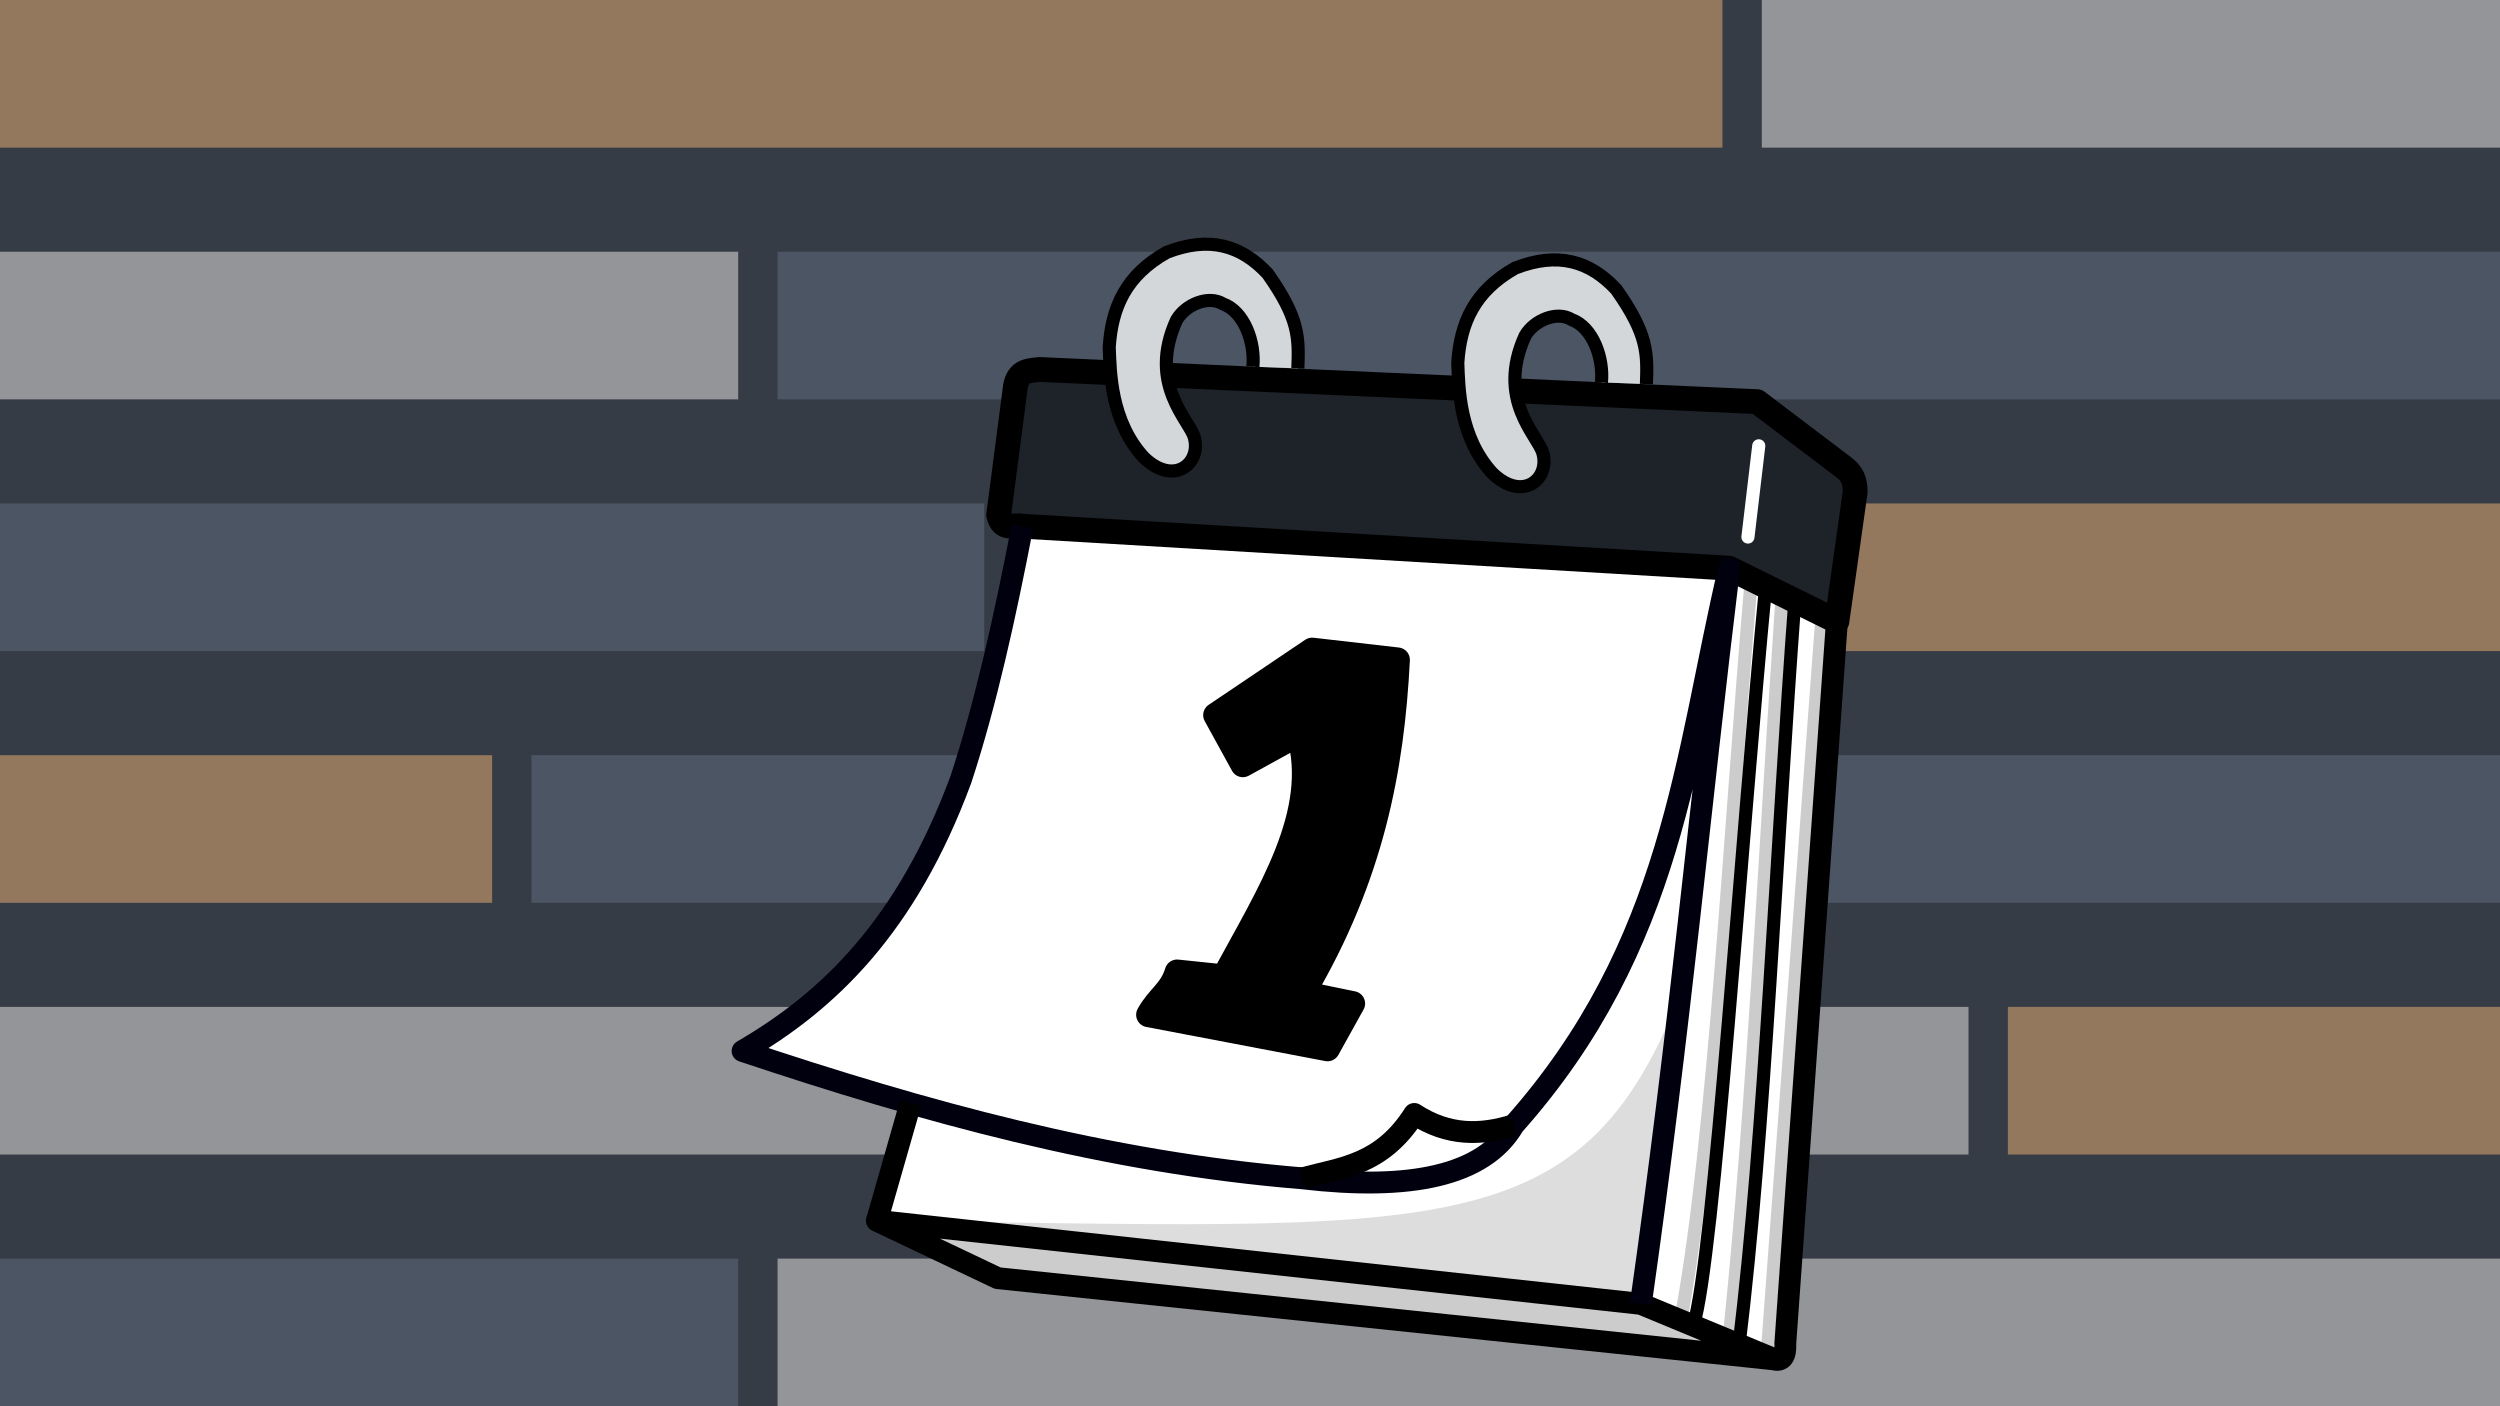 <?xml version="1.0" encoding="UTF-8" standalone="no"?>
<!-- Created with Inkscape (http://www.inkscape.org/) -->

<svg
   width="1920"
   height="1080"
   viewBox="0 0 1920 1080"
   version="1.1"
   id="svg1"
   inkscape:version="1.4.2 (ebf0e940d0, 2025-05-08)"
   sodipodi:docname="chronik.svg"
   xml:space="preserve"
   inkscape:export-filename="chronik-plain.svg"
   inkscape:export-xdpi="96"
   inkscape:export-ydpi="96"
   xmlns:inkscape="http://www.inkscape.org/namespaces/inkscape"
   xmlns:sodipodi="http://sodipodi.sourceforge.net/DTD/sodipodi-0.dtd"
   xmlns="http://www.w3.org/2000/svg"
   xmlns:svg="http://www.w3.org/2000/svg"><sodipodi:namedview
     id="namedview1"
     pagecolor="#505050"
     bordercolor="#eeeeee"
     borderopacity="1"
     inkscape:showpageshadow="0"
     inkscape:pageopacity="0"
     inkscape:pagecheckerboard="0"
     inkscape:deskcolor="#505050"
     inkscape:document-units="mm"
     inkscape:zoom="0.1767767"
     inkscape:cx="871.15555"
     inkscape:cy="1125.714"
     inkscape:window-width="1600"
     inkscape:window-height="831"
     inkscape:window-x="0"
     inkscape:window-y="0"
     inkscape:window-maximized="1"
     inkscape:current-layer="layer5" /><defs
     id="defs1"><filter
       style="color-interpolation-filters:sRGB;"
       inkscape:label="Drop Shadow"
       id="filter38"
       x="-0.01"
       y="-0.006"
       width="1.065"
       height="1.106"><feFlood
         result="flood"
         in="SourceGraphic"
         flood-opacity="0.404"
         flood-color="rgb(0,0,0)"
         id="feFlood37" /><feGaussianBlur
         result="blur"
         in="SourceGraphic"
         stdDeviation="0"
         id="feGaussianBlur37" /><feOffset
         result="offset"
         in="blur"
         dx="22.567"
         dy="46.243"
         id="feOffset37" /><feComposite
         result="comp1"
         operator="in"
         in="flood"
         in2="offset"
         id="feComposite37" /><feComposite
         result="comp2"
         operator="over"
         in="SourceGraphic"
         in2="comp1"
         id="feComposite38" /></filter></defs><g
     inkscape:groupmode="layer"
     id="layer5"
     inkscape:label="Hintergrund"><rect
       style="display:inline;fill:#363c45;fill-opacity:1;stroke:none;stroke-width:6;stroke-linecap:round;stroke-linejoin:round;stroke-dasharray:none;stroke-opacity:1"
       id="rect31"
       width="1920"
       height="1080"
       x="0"
       y="0" /><rect
       style="opacity:0.501;fill:#f0eeed;fill-opacity:1;stroke:none;stroke-width:1.625;stroke-linecap:round;stroke-linejoin:round;stroke-dasharray:none;stroke-opacity:1"
       id="rect32"
       width="566.929"
       height="113.386"
       x="0"
       y="193.323" /><rect
       style="opacity:0.501;fill:#efb476;fill-opacity:1;stroke:none;stroke-width:4.825;stroke-linecap:round;stroke-linejoin:round;stroke-dasharray:none;stroke-opacity:1"
       id="rect32-3"
       width="1322.835"
       height="113.386"
       x="0"
       y="0" /><rect
       style="opacity:0.501;fill:#626f85;fill-opacity:1;stroke:none;stroke-width:3.648;stroke-linecap:round;stroke-linejoin:round;stroke-dasharray:none;stroke-opacity:1"
       id="rect32-2"
       width="755.906"
       height="113.386"
       x="0"
       y="386.646" /><rect
       style="opacity:0.501;fill:#f0eeed;fill-opacity:1;stroke:none;stroke-width:2.653;stroke-linecap:round;stroke-linejoin:round;stroke-dasharray:none;stroke-opacity:1"
       id="rect32-6"
       width="1511.811"
       height="113.386"
       x="0"
       y="773.291" /><rect
       style="opacity:0.501;fill:#efb476;fill-opacity:1;stroke:none;stroke-width:2.579;stroke-linecap:round;stroke-linejoin:round;stroke-dasharray:none;stroke-opacity:1"
       id="rect32-3-1"
       width="377.953"
       height="113.386"
       x="0"
       y="579.969" /><rect
       style="opacity:0.501;fill:#626f85;fill-opacity:1;stroke:none;stroke-width:3.159;stroke-linecap:round;stroke-linejoin:round;stroke-dasharray:none;stroke-opacity:1"
       id="rect32-2-2"
       width="566.929"
       height="113.386"
       x="0"
       y="966.614" /><rect
       style="opacity:0.501;fill:#f0eeed;fill-opacity:1;stroke:none;stroke-width:2.482;stroke-linecap:round;stroke-linejoin:round;stroke-dasharray:none;stroke-opacity:1"
       id="rect32-4"
       width="1322.835"
       height="113.386"
       x="597.165"
       y="966.614" /><rect
       style="opacity:0.501;fill:#efb476;fill-opacity:1;stroke:none;stroke-width:2.579;stroke-linecap:round;stroke-linejoin:round;stroke-dasharray:none;stroke-opacity:1"
       id="rect32-3-7"
       width="377.953"
       height="113.386"
       x="1542.047"
       y="773.291" /><rect
       style="opacity:0.501;fill:#626f85;fill-opacity:1;stroke:none;stroke-width:5.158;stroke-linecap:round;stroke-linejoin:round;stroke-dasharray:none;stroke-opacity:1"
       id="rect32-2-8"
       width="1511.811"
       height="113.386"
       x="408.189"
       y="-693.354"
       transform="scale(1,-1)" /><rect
       style="opacity:0.501;fill:#f0eeed;fill-opacity:1;stroke:none;stroke-width:1.625;stroke-linecap:round;stroke-linejoin:round;stroke-dasharray:none;stroke-opacity:1"
       id="rect32-6-4"
       width="566.929"
       height="113.386"
       x="1353.071"
       y="0" /><rect
       style="opacity:0.501;fill:#efb476;fill-opacity:1;stroke:none;stroke-width:3.648;stroke-linecap:round;stroke-linejoin:round;stroke-dasharray:none;stroke-opacity:1"
       id="rect32-3-1-5"
       width="755.906"
       height="113.386"
       x="1164.094"
       y="-500.031"
       transform="scale(1,-1)" /><rect
       style="opacity:0.501;fill:#626f85;fill-opacity:1;stroke:none;stroke-width:4.825;stroke-linecap:round;stroke-linejoin:round;stroke-dasharray:none;stroke-opacity:1"
       id="rect32-2-2-0"
       width="1322.835"
       height="113.386"
       x="597.165"
       y="193.323" /></g><g
     inkscape:groupmode="layer"
     id="layer2"
     inkscape:label="Kalender"
     style="display:inline"
     sodipodi:insensitive="true"><g
       id="g32"
       transform="matrix(1.679,0,0,1.679,-560.616,-286.13)"
       style="filter:url(#filter38)"><path
         style="display:inline;fill:#ffffff;fill-opacity:1;stroke:none;stroke-width:6;stroke-linecap:round;stroke-linejoin:round;stroke-dasharray:none;stroke-opacity:1"
         d="m 779.019,364.865 323.258,19.203 49.289,24.324 -23.614,330.298 -5.431,7.242 -354.861,-37.116 -55.221,-26.252 15.385,-53.708 -76.827,-23.948 c 41.714,-26.936 79.133,-61.238 99.858,-124.182 z"
         id="path25"
         sodipodi:nodetypes="ccccccccccc" /><path
         style="fill:#dddddd;fill-opacity:1;stroke:none;stroke-width:6;stroke-linecap:round;stroke-linejoin:round;stroke-dasharray:none;stroke-opacity:1"
         d="m 712.438,682.564 c 256.724,2.927 322.217,13.302 367.645,-104.195 l -18.215,142.216 z"
         id="path26"
         sodipodi:nodetypes="cccc" /><path
         style="fill:none;fill-opacity:1;stroke:#cccccc;stroke-width:6;stroke-linecap:round;stroke-linejoin:round;stroke-dasharray:none;stroke-opacity:1"
         d="m 1112.279,390.323 c -9.906,116.632 -16.806,253.3 -31.82,335.876"
         id="path27"
         sodipodi:nodetypes="cc" /><path
         style="fill:none;fill-opacity:1;stroke:#cccccc;stroke-width:6;stroke-linecap:round;stroke-linejoin:round;stroke-dasharray:none;stroke-opacity:1"
         d="m 1126.421,398.101 c -7.743,112.287 -12.667,226.453 -23.956,336.376"
         id="path28"
         sodipodi:nodetypes="cc" /><path
         style="fill:none;fill-opacity:1;stroke:#cccccc;stroke-width:6;stroke-linecap:round;stroke-linejoin:round;stroke-dasharray:none;stroke-opacity:1"
         d="m 1144.806,405.172 -25.12,338.29"
         id="path29"
         sodipodi:nodetypes="cc" /><path
         style="fill:#cccccc;fill-opacity:1;stroke:none;stroke-width:6;stroke-linecap:round;stroke-linejoin:round;stroke-dasharray:none;stroke-opacity:1"
         d="m 712.438,682.564 349.43,38.021 57.818,22.877 -352.027,-34.645 z"
         id="path30" /><path
         style="display:inline;fill:#1e2329;fill-opacity:1;stroke:#000000;stroke-width:11.339;stroke-linejoin:round;stroke-dasharray:none;stroke-opacity:1"
         d="m 786.7,293.172 328.378,14.723 39.687,30.085 c 3.332,2.548 5.304,5.602 5.121,11.522 l -8.322,58.89 -49.289,-24.324 -323.258,-19.203 c -3.87,-0.949 -9.123,2.42 -10.882,-5.121 l 7.681,-58.89 c 1.37,-7.398 6.338,-7.086 10.882,-7.681 z"
         id="path2"
         sodipodi:nodetypes="cccccccccc"
         inkscape:label="pathKopf" /><path
         style="fill:none;fill-opacity:1;stroke:#000000;stroke-width:10;stroke-linejoin:round;stroke-dasharray:none;stroke-opacity:1"
         d="m 1151.565,408.393 -23.614,330.298 c 0.294,5.922 -1.483,8.391 -5.431,7.242 l -354.861,-37.116 -55.221,-26.252 349.43,38.021 60.652,25.121"
         id="path3"
         sodipodi:nodetypes="ccccccc" /><path
         style="fill:none;fill-opacity:1;stroke:#00000f;stroke-width:10;stroke-linejoin:round;stroke-dasharray:none;stroke-opacity:1"
         d="m 1061.867,720.585 c 18.113,-127.56 26.862,-225.644 40.409,-336.517 -20.191,85.69 -25.262,172.295 -98.578,254.765 -13.542,23.228 -47.282,30.104 -96.657,24.324 -89.388,-7.297 -173.431,-30.632 -256.046,-58.25 39.414,-22.875 75.05,-57.17 99.858,-124.182 11.381,-34.634 20.175,-74.443 28.165,-115.861"
         id="path4"
         sodipodi:nodetypes="ccccccc" /><path
         style="fill:none;fill-opacity:1;stroke:#000000;stroke-width:10;stroke-linejoin:round;stroke-dasharray:none;stroke-opacity:1"
         d="m 907.041,663.158 c 17.825,-4.855 36.232,-5.877 51.209,-29.445 15.637,10.234 30.661,9.755 45.448,5.121"
         id="path5"
         sodipodi:nodetypes="ccc" /><path
         style="fill:none;fill-opacity:1;stroke:#000000;stroke-width:10;stroke-linejoin:round;stroke-dasharray:none;stroke-opacity:1"
         d="m 712.438,682.564 15.385,-53.708"
         id="path6" /><path
         style="display:inline;fill:none;fill-opacity:1;stroke:#000000;stroke-width:6;stroke-linejoin:round;stroke-dasharray:none;stroke-opacity:1"
         d="m 1118.969,392.306 c -11.046,113.833 -23.599,307.593 -33.075,338.23"
         id="path7"
         sodipodi:nodetypes="cc" /><path
         style="display:inline;fill:none;fill-opacity:1;stroke:#000000;stroke-width:6;stroke-linejoin:round;stroke-dasharray:none;stroke-opacity:1"
         d="m 1132.312,398.891 c -8.498,113.446 -13.566,242.328 -25.501,340.309"
         id="path8"
         sodipodi:nodetypes="cc" /><path
         style="fill:#d4d7d9;fill-opacity:1;stroke:#000000;stroke-width:6;stroke-linejoin:round;stroke-dasharray:none;stroke-opacity:1"
         d="m 904.993,292.674 c 0.502,-14.116 0.721,-22.715 -13.814,-43.31 -12.157,-13.049 -26.745,-17.34 -46.228,-9.742 -18.481,10.444 -25.038,24.891 -26.245,43.308 0.433,11.336 0.576,33.922 15.832,50.509 13.785,13.349 26.386,2.617 23.063,-9.212 -2.061,-7.833 -21.494,-24.251 -8.091,-53.66 4.175,-7.235 14.723,-11.425 21.184,-7.401 9.799,3.469 14.805,17.701 13.723,28.728"
         id="path10"
         sodipodi:nodetypes="ccccccccc"
         inkscape:label="pathRing1" /><path
         style="fill:#d4d7d9;fill-opacity:1;stroke:#000000;stroke-width:6;stroke-linejoin:round;stroke-dasharray:none;stroke-opacity:1"
         d="m 1064.43,299.858 c 0.502,-14.116 0.721,-22.715 -13.814,-43.31 -12.157,-13.049 -26.744,-17.34 -46.228,-9.742 -18.481,10.444 -25.038,24.891 -26.245,43.308 0.433,11.336 0.576,33.922 15.832,50.509 13.785,13.349 26.386,2.617 23.063,-9.212 -2.061,-7.833 -21.494,-24.251 -8.091,-53.66 4.175,-7.235 14.723,-11.425 21.184,-7.401 9.799,3.469 14.805,17.701 13.723,28.728"
         id="path10-2"
         sodipodi:nodetypes="ccccccccc"
         inkscape:label="pathRing1" /><path
         style="fill:#cccccc;fill-opacity:1;stroke:#ffffff;stroke-width:6;stroke-linecap:round;stroke-linejoin:round;stroke-dasharray:none;stroke-opacity:1"
         d="m 1115.814,328.098 -4.95,41.719"
         id="path31" /><path
         style="display:inline;fill:#000000;fill-opacity:1;stroke:#000000;stroke-width:11.339;stroke-linecap:round;stroke-linejoin:round;stroke-dasharray:none;stroke-opacity:1"
         d="m 879.837,474.004 -12.482,-22.724 44.168,-29.765 39.047,4.481 c -2.531,50.046 -11.944,99.284 -43.327,152.506 l 22.844,4.701 -11.522,20.745 -81.874,-15.602 c 4.419,-8.086 10.349,-10.666 13.062,-19.605 l 21.444,2.24 c 20.844,-38.598 44.571,-74.925 34.246,-111.06 z"
         id="path9"
         sodipodi:nodetypes="cccccccccccc"
         inkscape:label="pathZahl" /></g></g><g
     inkscape:groupmode="layer"
     id="layer3"
     inkscape:label="Zahl" /><g
     inkscape:groupmode="layer"
     id="layer4"
     inkscape:label="Blätter"
     style="display:none"><path
       style="fill:#ffffff;fill-opacity:1;stroke:#000000;stroke-width:11.339;stroke-linejoin:round;stroke-dasharray:none;stroke-opacity:1"
       d="m 1015.691,194.954 c 21.538,-4.376 67.612,-16.582 109.316,-95.959 45.06,17.383 90.829,32.404 137.886,43.134 -18.123,50.788 -53.465,84.88 -70.004,96.874 -16.205,11.756 -43.504,11.681 -59.19,6.985 l -27.784,-10.521 c -29.184,-11.742 -59.434,-23.833 -90.224,-40.512 z"
       id="path12"
       sodipodi:nodetypes="ccccccc" /><path
       style="fill:#ffffff;fill-opacity:1;stroke:#000000;stroke-width:11.339;stroke-linejoin:round;stroke-dasharray:none;stroke-opacity:1"
       d="m 1186.82,242.635 c -16.901,1.568 -31.869,-0.891 -40.82,-15.885 -14.793,6.059 -26.687,7.495 -60.579,0.428"
       id="path13"
       sodipodi:nodetypes="ccc" /><path
       style="fill:#ffffff;fill-opacity:1;stroke:#000000;stroke-width:11.339;stroke-linejoin:round;stroke-dasharray:none;stroke-opacity:1"
       d="m 1304.5,219.5 c 58.407,-13.473 103.541,-43.759 142,-82.5 43.814,46.689 76.895,68.693 107.5,85 -34.618,44.026 -90.566,71.293 -162.5,86 z"
       id="path14"
       sodipodi:nodetypes="ccccc" /><path
       style="fill:#ffffff;fill-opacity:1;stroke:#000000;stroke-width:11.339;stroke-linejoin:round;stroke-dasharray:none;stroke-opacity:1"
       d="m 1228.5,418.5 c 52.926,-17.802 89.135,-41.177 122.5,-65.5 40.696,32.395 85.816,47.165 130.268,55.146 -7.479,11.156 -31.785,28.605 -73.268,58.354 -9.237,6.489 -24.075,12.343 -37.668,16.393 -18.916,3.379 -33.97,0.355 -48.832,-4.893 -29.655,-15.261 -58.799,-28.783 -93,-59.5 z"
       id="path15"
       sodipodi:nodetypes="ccccccc" /><path
       style="fill:#ffffff;fill-opacity:1;stroke:#000000;stroke-width:11.339;stroke-linejoin:round;stroke-dasharray:none;stroke-opacity:1"
       d="m 1430.793,450.106 c -17.649,7.55 -36.067,12.284 -56.531,9.513 -8.197,14.952 -19.223,21.986 -32.13,23.751"
       id="path16"
       sodipodi:nodetypes="ccc" /><path
       style="display:inline;fill:#ffffff;fill-opacity:1;stroke:#000000;stroke-width:11.339;stroke-linejoin:round;stroke-dasharray:none;stroke-opacity:1"
       d="m 1346.685,587.252 c 28.934,-12.494 58.421,-24.596 100.056,-79.196 67.576,29.399 103.91,28.383 144.603,33.588 -42.879,72.162 -71.322,88.144 -93.338,102.884 -66.763,-5.02 -111.653,-28.897 -151.321,-57.276 z"
       id="path17"
       sodipodi:nodetypes="ccccc" /><path
       style="display:inline;fill:#ffffff;fill-opacity:1;stroke:#000000;stroke-width:11.339;stroke-linejoin:round;stroke-dasharray:none;stroke-opacity:1"
       d="m 1334.5,643 c 65.787,62.719 99.377,65.241 135.5,72.5 -25.788,36.177 -59.493,62.176 -94.5,86.5 -53.025,-13.539 -99.14,-45.297 -137.5,-97.5 32.706,-10.782 65.117,-26.892 96.5,-61.5 z"
       id="path18"
       sodipodi:nodetypes="ccccc" /><path
       style="display:inline;fill:#ffffff;fill-opacity:1;stroke:#000000;stroke-width:11.339;stroke-linejoin:round;stroke-dasharray:none;stroke-opacity:1"
       d="m 1162,794.5 c 61.107,78.266 92.437,79.741 129.5,96 -54.709,41.061 -89.089,53.42 -121.5,63 -79.635,-42.11 -105.027,-98.155 -120,-123.5 30.209,-5.459 57.394,-8.212 112,-35.5 z"
       id="path19"
       sodipodi:nodetypes="ccccc" /><path
       style="display:inline;fill:#ffffff;fill-opacity:1;stroke:#000000;stroke-width:11.339;stroke-linejoin:round;stroke-dasharray:none;stroke-opacity:1"
       d="m 701,743.5 c 57.279,39.657 88.872,39.357 123,43 -24.227,44.878 -89.82,92.967 -137,116 -60.76,-10.729 -101.2,-38.876 -144,-65 52.051,-7.314 104.617,-34.747 158,-94 z"
       id="path20"
       sodipodi:nodetypes="ccccc" /><path
       style="fill:#ffffff;fill-opacity:1;stroke:#000000;stroke-width:11.339;stroke-linejoin:round;stroke-dasharray:none;stroke-opacity:1"
       d="m 333.5,638 c 49.259,-0.015 103.121,-7.562 167,-31.5 26.04,48.314 65.409,67.234 89.5,79.5 -59.824,40.922 -114.471,52.004 -157.5,57 -40.557,-19.047 -70.239,-61.051 -99,-105 z"
       id="path21"
       sodipodi:nodetypes="ccccc" /><path
       style="display:inline;fill:#ffffff;fill-opacity:1;stroke:#000000;stroke-width:11.339;stroke-linejoin:round;stroke-dasharray:none;stroke-opacity:1"
       d="m 364.5,460 c 58.514,3.685 114.64,-1.229 166.5,-21.5 23.488,45.433 51.139,57.558 78.5,72 C 564.892,537.255 518.251,557.503 467,563 407.616,535.599 376.417,483.235 364.5,460 Z"
       id="path22"
       sodipodi:nodetypes="ccccc" /><path
       style="display:inline;fill:#ffffff;fill-opacity:1;stroke:#000000;stroke-width:11.339;stroke-linejoin:round;stroke-dasharray:none;stroke-opacity:1"
       d="m 279.5,345 c 41.063,-16.157 74.573,-43.388 93,-91.5 48.693,27.767 97.974,50.23 148,66 -30.244,60.603 -50.798,75.524 -72,93.5 -42.24,-10.661 -91.099,-26.961 -169,-68 z"
       id="path23"
       sodipodi:nodetypes="ccccc" /><path
       style="display:inline;fill:#ffffff;fill-opacity:1;stroke:#000000;stroke-width:11.339;stroke-linejoin:round;stroke-dasharray:none;stroke-opacity:1"
       d="m 484.5,145 c 51.852,-3.099 101.787,-16.552 147,-55.5 27.923,54.64 56.747,93.959 86,126 -36.593,20.722 -59.474,47.321 -77.5,76 C 556.338,239.858 510.482,178.832 484.5,145 Z"
       id="path24"
       sodipodi:nodetypes="ccccc" /></g></svg>
